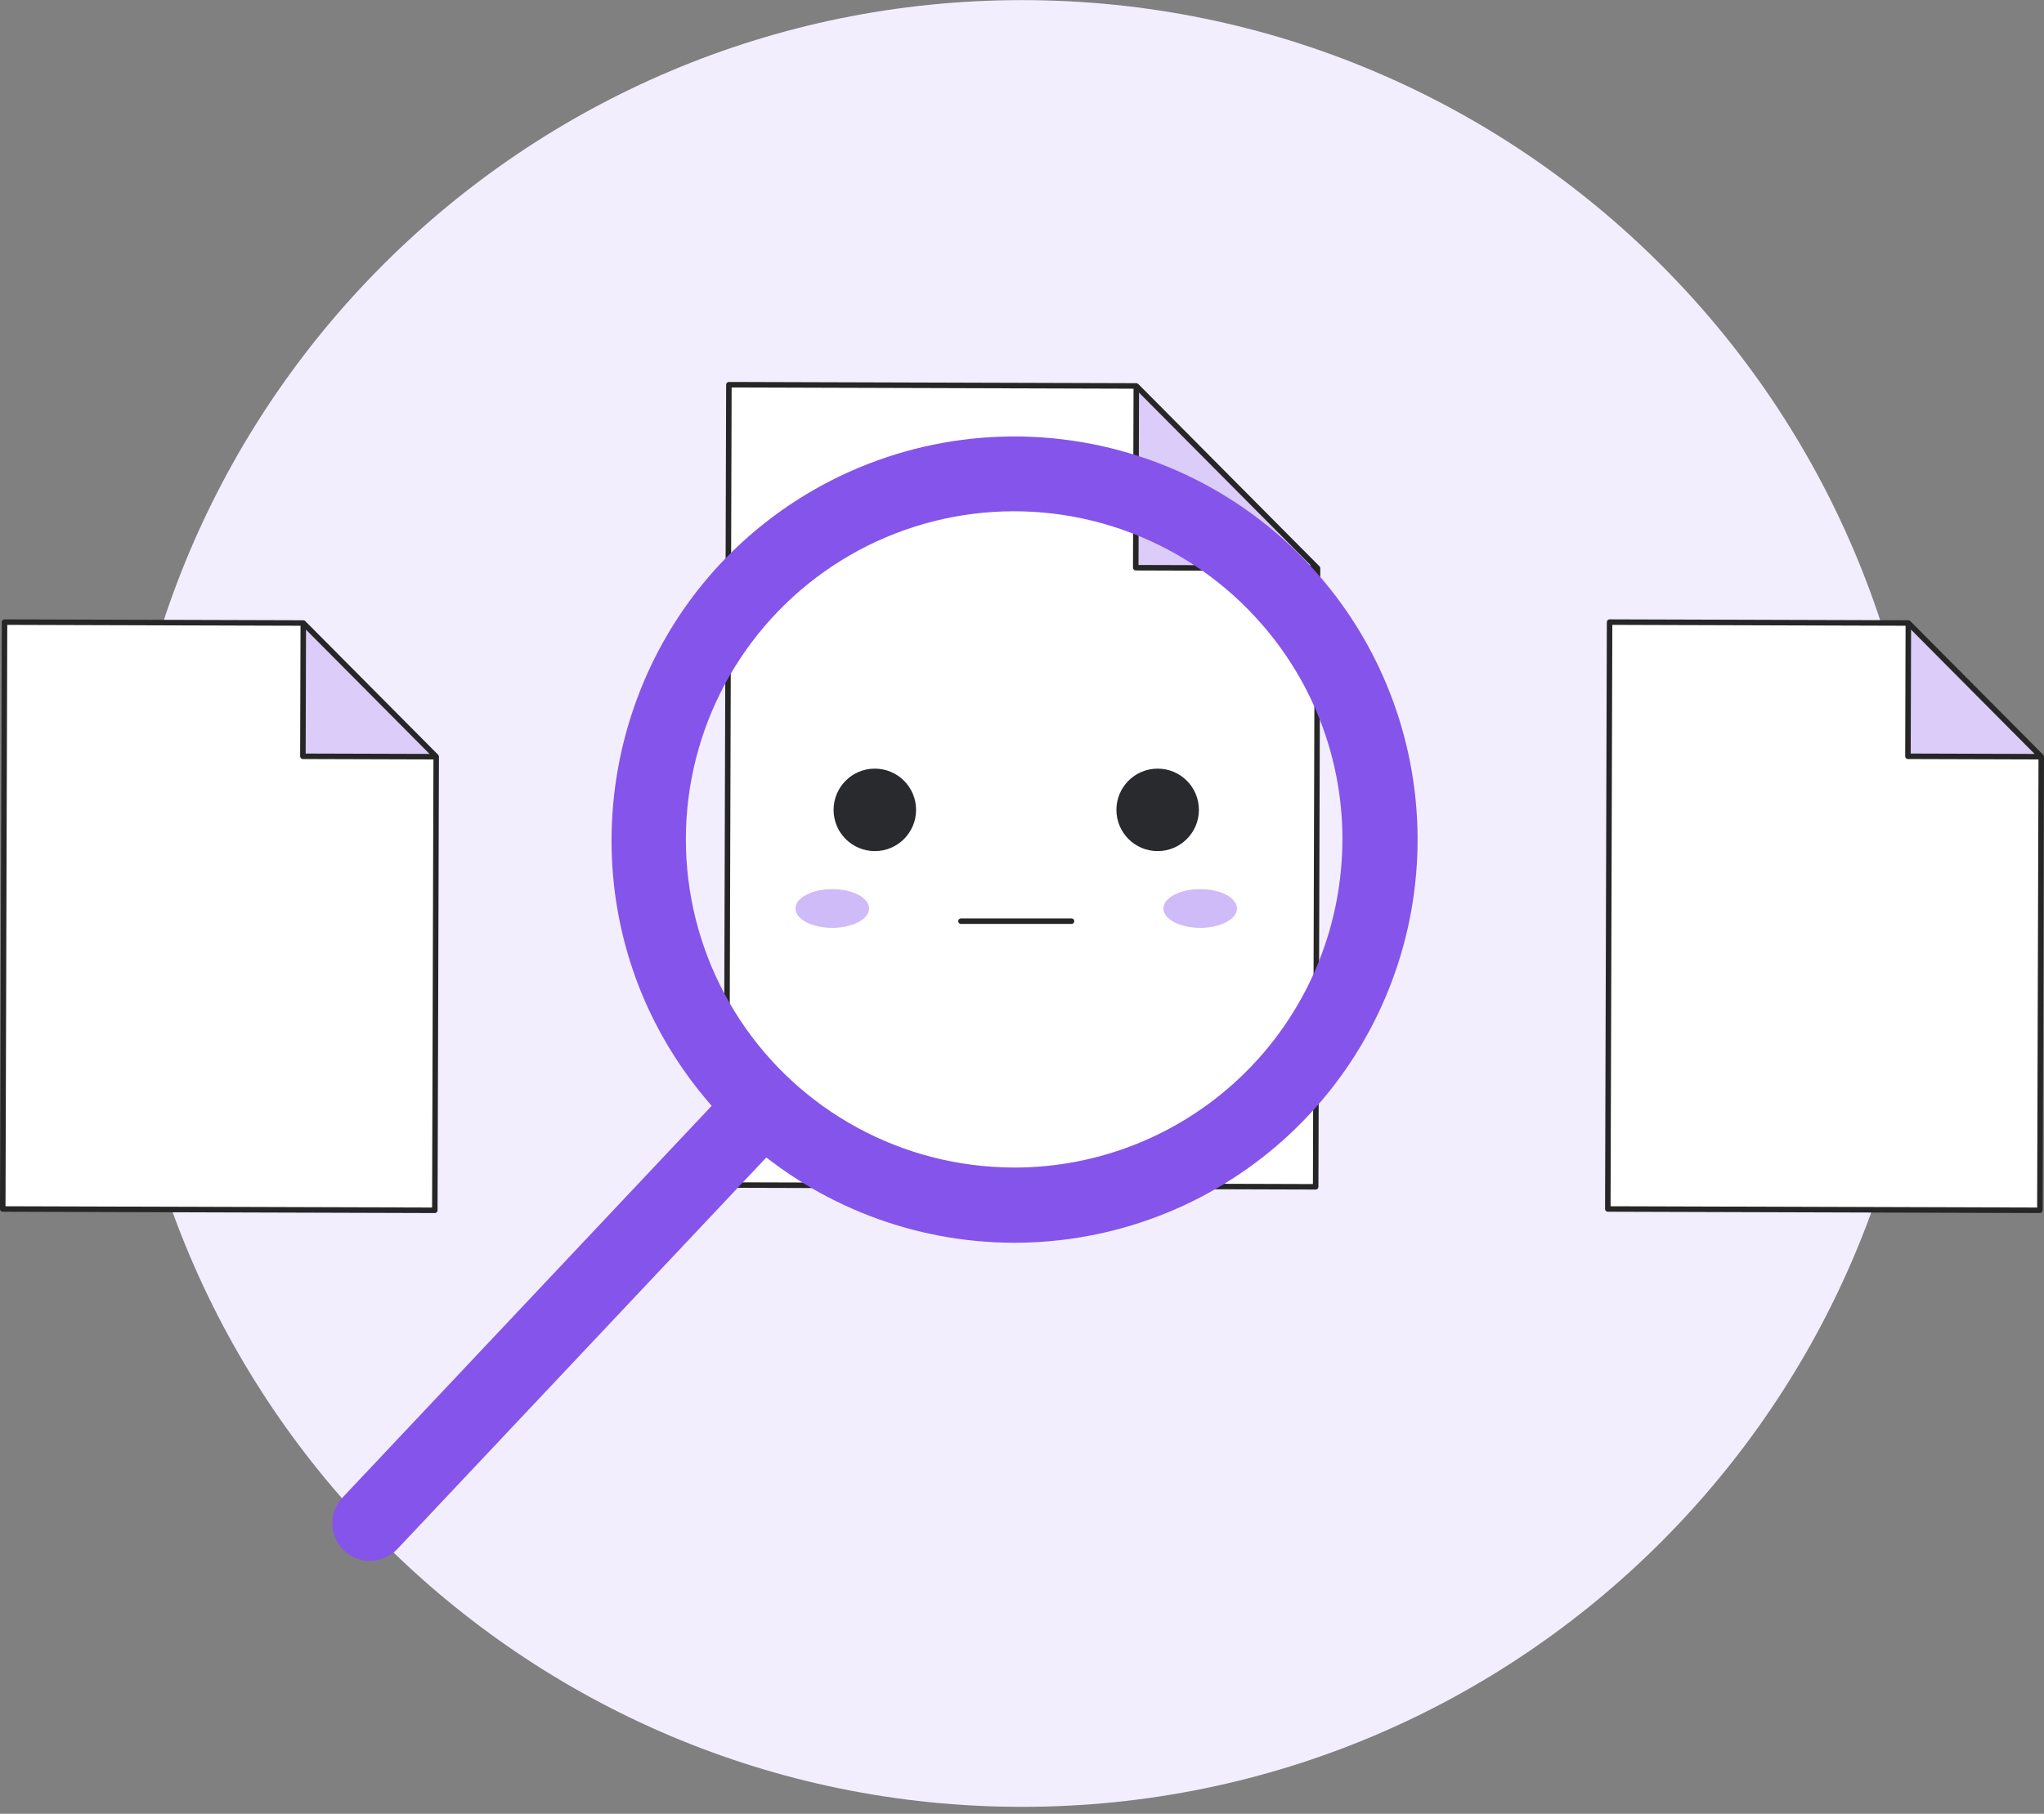 <svg width="240" height="213" viewBox="0 0 240 213" fill="none" xmlns="http://www.w3.org/2000/svg">
<rect x="0" y="0" width="240" height="213" fill="#808080" stroke="none"/>
<g clip-path="url(#clip0_1661_40263)">
<path d="M120 212.182C178.588 212.182 226.083 164.687 226.083 106.099C226.083 47.51 178.588 0.015 120 0.015C61.411 0.015 13.916 47.51 13.916 106.099C13.916 164.687 61.411 212.182 120 212.182Z" fill="white"/>
<path opacity="0.1" d="M120 212.182C178.588 212.182 226.083 164.687 226.083 106.099C226.083 47.51 178.588 0.015 120 0.015C61.411 0.015 13.916 47.51 13.916 106.099C13.916 164.687 61.411 212.182 120 212.182Z" fill="#8554EA"/>
<path d="M51.055 142.13L0.322 141.976L0.531 73.057L35.611 73.163L51.216 88.863L51.055 142.13Z" fill="white"/>
<path opacity="0.3" d="M35.612 73.163L35.565 88.815L51.217 88.863L35.612 73.163Z" fill="#8554EA"/>
<path d="M51.536 88.843C51.534 88.815 51.529 88.787 51.52 88.76C51.516 88.75 51.514 88.74 51.509 88.73C51.494 88.695 51.473 88.662 51.446 88.635L35.841 72.935C35.814 72.908 35.782 72.886 35.747 72.871C35.737 72.867 35.727 72.863 35.717 72.86C35.69 72.85 35.661 72.845 35.633 72.843C35.626 72.843 35.62 72.839 35.613 72.839L0.533 72.734C0.447 72.734 0.365 72.768 0.304 72.828C0.244 72.889 0.21 72.971 0.21 73.057L0 141.975C0 142.061 0.034 142.143 0.095 142.204C0.155 142.264 0.237 142.298 0.323 142.298L51.054 142.453C51.139 142.453 51.222 142.419 51.282 142.358C51.343 142.298 51.377 142.216 51.377 142.13L51.538 88.863C51.54 88.857 51.536 88.85 51.536 88.843ZM35.931 73.944L43.137 81.191L50.438 88.536L35.889 88.492L35.931 73.944ZM0.646 141.654L0.853 73.381L35.287 73.485L35.241 88.814C35.241 88.9 35.275 88.982 35.335 89.043C35.396 89.103 35.478 89.137 35.564 89.137L50.893 89.184L50.734 141.805L0.646 141.654Z" fill="#262626"/>
<path d="M154.481 139.372L85.299 139.162L85.584 45.179L133.421 45.325L154.701 66.734L154.481 139.372Z" fill="white"/>
<path opacity="0.3" d="M133.422 45.325L133.357 66.669L154.702 66.734L133.422 45.325Z" fill="#8554EA"/>
<path d="M155.02 66.714C155.018 66.686 155.013 66.658 155.004 66.631C155 66.621 154.997 66.611 154.993 66.599C154.978 66.564 154.957 66.532 154.93 66.504L133.651 45.095C133.623 45.068 133.591 45.047 133.556 45.031C133.546 45.026 133.536 45.024 133.526 45.02C133.499 45.011 133.47 45.005 133.442 45.003C133.435 45.003 133.429 44.999 133.422 44.999L85.584 44.854C85.499 44.854 85.416 44.888 85.356 44.949C85.295 45.009 85.261 45.091 85.261 45.177L84.977 139.16C84.977 139.246 85.011 139.328 85.071 139.389C85.132 139.449 85.214 139.483 85.3 139.483L154.481 139.693C154.567 139.693 154.649 139.659 154.709 139.598C154.77 139.538 154.804 139.455 154.804 139.37L155.024 66.731C155.024 66.727 155.02 66.721 155.02 66.714ZM133.741 46.105L153.921 66.408L133.68 66.347L133.741 46.105ZM85.623 138.84L85.906 45.504L133.097 45.647L133.032 66.668C133.032 66.754 133.066 66.836 133.127 66.896C133.188 66.957 133.27 66.991 133.356 66.991L154.377 67.056L154.159 139.048L85.623 138.84Z" fill="#262626"/>
<path d="M239.516 142.13L188.783 141.976L188.992 73.057L224.072 73.163L239.677 88.863L239.516 142.13Z" fill="white"/>
<path opacity="0.3" d="M224.073 73.163L224.025 88.815L239.678 88.863L224.073 73.163Z" fill="#8554EA"/>
<path d="M239.996 88.844C239.995 88.815 239.989 88.787 239.98 88.76C239.976 88.75 239.974 88.74 239.969 88.73C239.954 88.695 239.933 88.663 239.906 88.635L224.301 72.935C224.274 72.908 224.242 72.886 224.207 72.871C224.197 72.866 224.187 72.863 224.177 72.86C224.15 72.85 224.121 72.845 224.093 72.843C224.086 72.843 224.08 72.839 224.073 72.839L188.993 72.732C188.907 72.732 188.825 72.766 188.764 72.827C188.704 72.888 188.67 72.97 188.67 73.055L188.461 141.975C188.461 142.061 188.495 142.143 188.556 142.203C188.616 142.264 188.698 142.298 188.784 142.298L239.517 142.452C239.602 142.452 239.685 142.418 239.745 142.357C239.806 142.297 239.84 142.214 239.84 142.129L240.001 88.862C240 88.857 239.997 88.851 239.996 88.844ZM224.393 73.945L231.596 81.191L238.898 88.537L224.349 88.492L224.393 73.945ZM189.108 141.654L189.314 73.381L223.748 73.485L223.702 88.814C223.702 88.9 223.736 88.982 223.797 89.043C223.857 89.103 223.939 89.138 224.025 89.138L239.354 89.184L239.195 141.805L189.108 141.654Z" fill="#262626"/>
<path d="M102.72 99.948C105.395 99.948 107.563 97.78 107.563 95.105C107.563 92.431 105.395 90.263 102.72 90.263C100.045 90.263 97.877 92.431 97.877 95.105C97.877 97.78 100.045 99.948 102.72 99.948Z" fill="#292A2E"/>
<path d="M135.929 99.948C138.604 99.948 140.772 97.78 140.772 95.105C140.772 92.431 138.604 90.263 135.929 90.263C133.254 90.263 131.086 92.431 131.086 95.105C131.086 97.78 133.254 99.948 135.929 99.948Z" fill="#292A2E"/>
<path d="M125.817 108.499H112.831C112.745 108.499 112.663 108.465 112.602 108.404C112.542 108.344 112.508 108.262 112.508 108.176C112.508 108.09 112.542 108.008 112.602 107.947C112.663 107.887 112.745 107.853 112.831 107.853H125.817C125.902 107.853 125.985 107.887 126.045 107.947C126.106 108.008 126.14 108.09 126.14 108.176C126.14 108.262 126.106 108.344 126.045 108.404C125.985 108.465 125.902 108.499 125.817 108.499Z" fill="#262626"/>
<path d="M97.725 108.959C100.11 108.959 102.045 107.941 102.045 106.685C102.045 105.429 100.11 104.411 97.725 104.411C95.338 104.411 93.404 105.429 93.404 106.685C93.404 107.941 95.338 108.959 97.725 108.959Z" fill="white"/>
<path d="M140.924 108.959C143.31 108.959 145.244 107.941 145.244 106.685C145.244 105.429 143.31 104.411 140.924 104.411C138.538 104.411 136.604 105.429 136.604 106.685C136.604 107.941 138.538 108.959 140.924 108.959Z" fill="white"/>
<g opacity="0.4">
<path d="M97.725 108.959C100.11 108.959 102.045 107.941 102.045 106.685C102.045 105.429 100.11 104.411 97.725 104.411C95.338 104.411 93.404 105.429 93.404 106.685C93.404 107.941 95.338 108.959 97.725 108.959Z" fill="#8554EA"/>
<path d="M140.924 108.959C143.31 108.959 145.244 107.941 145.244 106.685C145.244 105.429 143.31 104.411 140.924 104.411C138.538 104.411 136.604 105.429 136.604 106.685C136.604 107.941 138.538 108.959 140.924 108.959Z" fill="#8554EA"/>
</g>
<path d="M154.806 67.504C146.56 58.036 134.89 52.232 122.364 51.367C109.839 50.503 97.483 54.65 88.014 62.895C72.195 76.672 67.334 99.577 76.195 118.602C77.974 122.414 80.256 125.971 82.978 129.178L83.56 129.867L40.199 175.884C39.406 176.737 38.983 177.87 39.022 179.035C39.061 180.199 39.559 181.301 40.407 182.1C41.255 182.899 42.385 183.331 43.549 183.3C44.714 183.27 45.82 182.78 46.625 181.937L89.975 135.928L90.699 136.47C100.054 143.487 111.675 146.793 123.323 145.752C134.97 144.711 145.82 139.395 153.782 130.83C161.744 122.265 166.254 111.056 166.443 99.364C166.633 87.671 162.488 76.322 154.807 67.504H154.806ZM157.524 101.247C156.853 110.969 152.522 120.075 145.403 126.73C138.284 133.385 128.907 137.095 119.162 137.11C118.262 137.11 117.359 137.078 116.454 137.013C110.128 136.584 104.006 134.6 98.63 131.238C93.255 127.876 88.792 123.239 85.638 117.739C82.484 112.239 80.736 106.046 80.549 99.709C80.361 93.371 81.741 87.085 84.565 81.409C87.389 75.732 91.57 70.84 96.737 67.166C101.905 63.493 107.899 61.151 114.188 60.349C120.478 59.547 126.868 60.309 132.792 62.568C138.716 64.827 143.991 68.513 148.15 73.299C151.481 77.107 154.025 81.538 155.634 86.335C157.243 91.132 157.886 96.2 157.524 101.247Z" fill="#8554EA"/>
</g>
<defs>
<clipPath id="clip0_1661_40263">
<rect width="240" height="212.197" fill="white"/>
</clipPath>
</defs>
</svg>
